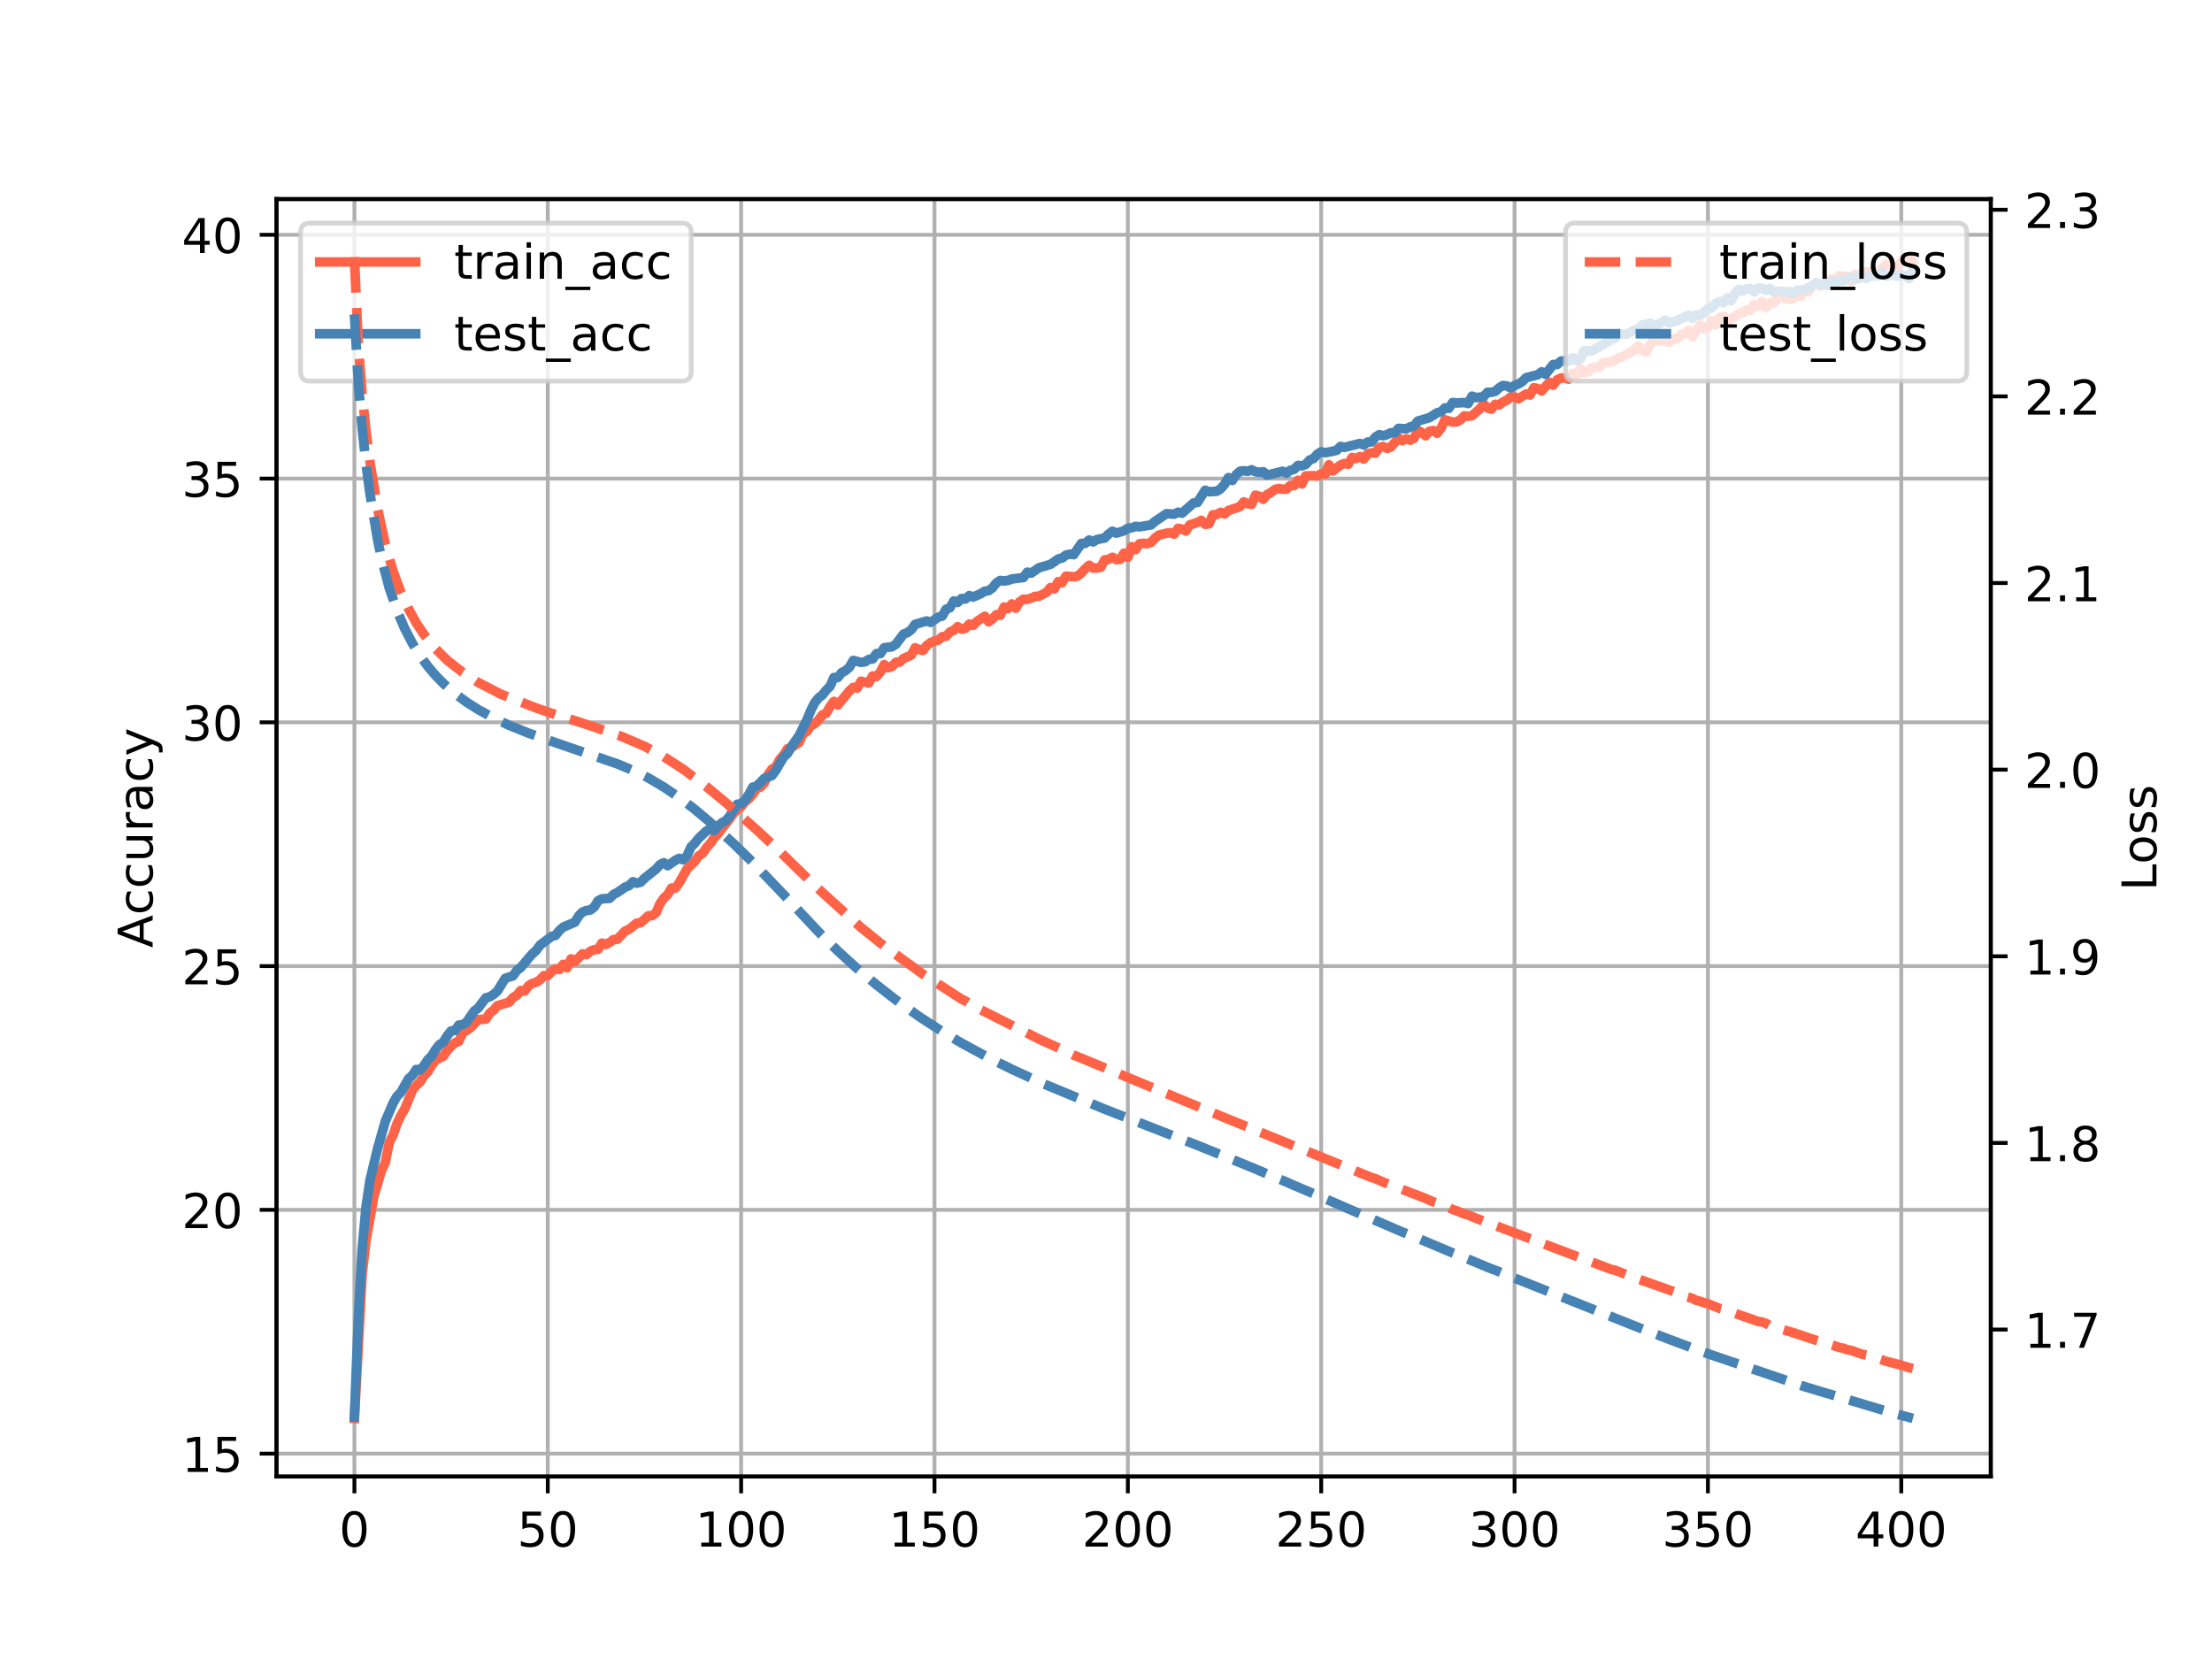 <?xml version="1.0" encoding="utf-8" standalone="no"?>
<!DOCTYPE svg PUBLIC "-//W3C//DTD SVG 1.1//EN"
  "http://www.w3.org/Graphics/SVG/1.1/DTD/svg11.dtd">
<!-- Created with matplotlib (http://matplotlib.org/) -->
<svg height="345.6pt" version="1.1" viewBox="0 0 460.8 345.6" width="460.8pt" xmlns="http://www.w3.org/2000/svg" xmlns:xlink="http://www.w3.org/1999/xlink">
 <defs>
  <style type="text/css">
*{stroke-linecap:butt;stroke-linejoin:round;}
  </style>
 </defs>
 <g id="figure_1">
  <g id="patch_1">
   <path d="M 0 345.6 
L 460.8 345.6 
L 460.8 0 
L 0 0 
z
" style="fill:#ffffff;"/>
  </g>
  <g id="axes_1">
   <g id="patch_2">
    <path d="M 57.6 307.584 
L 414.72 307.584 
L 414.72 41.472 
L 57.6 41.472 
z
" style="fill:#ffffff;"/>
   </g>
   <g id="matplotlib.axis_1">
    <g id="xtick_1">
     <g id="line2d_1">
      <path clip-path="url(#p25a340b4e6)" d="M 73.833 307.584 
L 73.833 41.472 
" style="fill:none;stroke:#b0b0b0;stroke-linecap:square;stroke-width:0.8;"/>
     </g>
     <g id="line2d_2">
      <defs>
       <path d="M 0 0 
L 0 3.5 
" id="mfbee937293" style="stroke:#000000;stroke-width:0.8;"/>
      </defs>
      <g>
       <use style="stroke:#000000;stroke-width:0.8;" x="73.833" xlink:href="#mfbee937293" y="307.584"/>
      </g>
     </g>
     <g id="text_1">
      <!-- 0 -->
      <defs>
       <path d="M 31.781 66.406 
Q 24.172 66.406 20.328 58.906 
Q 16.5 51.422 16.5 36.375 
Q 16.5 21.391 20.328 13.891 
Q 24.172 6.391 31.781 6.391 
Q 39.453 6.391 43.281 13.891 
Q 47.125 21.391 47.125 36.375 
Q 47.125 51.422 43.281 58.906 
Q 39.453 66.406 31.781 66.406 
z
M 31.781 74.219 
Q 44.047 74.219 50.516 64.516 
Q 56.984 54.828 56.984 36.375 
Q 56.984 17.969 50.516 8.266 
Q 44.047 -1.422 31.781 -1.422 
Q 19.531 -1.422 13.062 8.266 
Q 6.594 17.969 6.594 36.375 
Q 6.594 54.828 13.062 64.516 
Q 19.531 74.219 31.781 74.219 
z
" id="DejaVuSans-30"/>
      </defs>
      <g transform="translate(70.651 322.182)scale(0.1 -0.1)">
       <use xlink:href="#DejaVuSans-30"/>
      </g>
     </g>
    </g>
    <g id="xtick_2">
     <g id="line2d_3">
      <path clip-path="url(#p25a340b4e6)" d="M 114.112 307.584 
L 114.112 41.472 
" style="fill:none;stroke:#b0b0b0;stroke-linecap:square;stroke-width:0.8;"/>
     </g>
     <g id="line2d_4">
      <g>
       <use style="stroke:#000000;stroke-width:0.8;" x="114.112" xlink:href="#mfbee937293" y="307.584"/>
      </g>
     </g>
     <g id="text_2">
      <!-- 50 -->
      <defs>
       <path d="M 10.797 72.906 
L 49.516 72.906 
L 49.516 64.594 
L 19.828 64.594 
L 19.828 46.734 
Q 21.969 47.469 24.109 47.828 
Q 26.266 48.188 28.422 48.188 
Q 40.625 48.188 47.75 41.5 
Q 54.891 34.812 54.891 23.391 
Q 54.891 11.625 47.562 5.094 
Q 40.234 -1.422 26.906 -1.422 
Q 22.312 -1.422 17.547 -0.641 
Q 12.797 0.141 7.719 1.703 
L 7.719 11.625 
Q 12.109 9.234 16.797 8.062 
Q 21.484 6.891 26.703 6.891 
Q 35.156 6.891 40.078 11.328 
Q 45.016 15.766 45.016 23.391 
Q 45.016 31 40.078 35.438 
Q 35.156 39.891 26.703 39.891 
Q 22.75 39.891 18.812 39.016 
Q 14.891 38.141 10.797 36.281 
z
" id="DejaVuSans-35"/>
      </defs>
      <g transform="translate(107.75 322.182)scale(0.1 -0.1)">
       <use xlink:href="#DejaVuSans-35"/>
       <use x="63.623" xlink:href="#DejaVuSans-30"/>
      </g>
     </g>
    </g>
    <g id="xtick_3">
     <g id="line2d_5">
      <path clip-path="url(#p25a340b4e6)" d="M 154.392 307.584 
L 154.392 41.472 
" style="fill:none;stroke:#b0b0b0;stroke-linecap:square;stroke-width:0.8;"/>
     </g>
     <g id="line2d_6">
      <g>
       <use style="stroke:#000000;stroke-width:0.8;" x="154.392" xlink:href="#mfbee937293" y="307.584"/>
      </g>
     </g>
     <g id="text_3">
      <!-- 100 -->
      <defs>
       <path d="M 12.406 8.297 
L 28.516 8.297 
L 28.516 63.922 
L 10.984 60.406 
L 10.984 69.391 
L 28.422 72.906 
L 38.281 72.906 
L 38.281 8.297 
L 54.391 8.297 
L 54.391 0 
L 12.406 0 
z
" id="DejaVuSans-31"/>
      </defs>
      <g transform="translate(144.848 322.182)scale(0.1 -0.1)">
       <use xlink:href="#DejaVuSans-31"/>
       <use x="63.623" xlink:href="#DejaVuSans-30"/>
       <use x="127.246" xlink:href="#DejaVuSans-30"/>
      </g>
     </g>
    </g>
    <g id="xtick_4">
     <g id="line2d_7">
      <path clip-path="url(#p25a340b4e6)" d="M 194.672 307.584 
L 194.672 41.472 
" style="fill:none;stroke:#b0b0b0;stroke-linecap:square;stroke-width:0.8;"/>
     </g>
     <g id="line2d_8">
      <g>
       <use style="stroke:#000000;stroke-width:0.8;" x="194.672" xlink:href="#mfbee937293" y="307.584"/>
      </g>
     </g>
     <g id="text_4">
      <!-- 150 -->
      <g transform="translate(185.128 322.182)scale(0.1 -0.1)">
       <use xlink:href="#DejaVuSans-31"/>
       <use x="63.623" xlink:href="#DejaVuSans-35"/>
       <use x="127.246" xlink:href="#DejaVuSans-30"/>
      </g>
     </g>
    </g>
    <g id="xtick_5">
     <g id="line2d_9">
      <path clip-path="url(#p25a340b4e6)" d="M 234.952 307.584 
L 234.952 41.472 
" style="fill:none;stroke:#b0b0b0;stroke-linecap:square;stroke-width:0.8;"/>
     </g>
     <g id="line2d_10">
      <g>
       <use style="stroke:#000000;stroke-width:0.8;" x="234.952" xlink:href="#mfbee937293" y="307.584"/>
      </g>
     </g>
     <g id="text_5">
      <!-- 200 -->
      <defs>
       <path d="M 19.188 8.297 
L 53.609 8.297 
L 53.609 0 
L 7.328 0 
L 7.328 8.297 
Q 12.938 14.109 22.625 23.891 
Q 32.328 33.688 34.812 36.531 
Q 39.547 41.844 41.422 45.531 
Q 43.312 49.219 43.312 52.781 
Q 43.312 58.594 39.234 62.25 
Q 35.156 65.922 28.609 65.922 
Q 23.969 65.922 18.812 64.312 
Q 13.672 62.703 7.812 59.422 
L 7.812 69.391 
Q 13.766 71.781 18.938 73 
Q 24.125 74.219 28.422 74.219 
Q 39.75 74.219 46.484 68.547 
Q 53.219 62.891 53.219 53.422 
Q 53.219 48.922 51.531 44.891 
Q 49.859 40.875 45.406 35.406 
Q 44.188 33.984 37.641 27.219 
Q 31.109 20.453 19.188 8.297 
z
" id="DejaVuSans-32"/>
      </defs>
      <g transform="translate(225.408 322.182)scale(0.1 -0.1)">
       <use xlink:href="#DejaVuSans-32"/>
       <use x="63.623" xlink:href="#DejaVuSans-30"/>
       <use x="127.246" xlink:href="#DejaVuSans-30"/>
      </g>
     </g>
    </g>
    <g id="xtick_6">
     <g id="line2d_11">
      <path clip-path="url(#p25a340b4e6)" d="M 275.231 307.584 
L 275.231 41.472 
" style="fill:none;stroke:#b0b0b0;stroke-linecap:square;stroke-width:0.8;"/>
     </g>
     <g id="line2d_12">
      <g>
       <use style="stroke:#000000;stroke-width:0.8;" x="275.231" xlink:href="#mfbee937293" y="307.584"/>
      </g>
     </g>
     <g id="text_6">
      <!-- 250 -->
      <g transform="translate(265.688 322.182)scale(0.1 -0.1)">
       <use xlink:href="#DejaVuSans-32"/>
       <use x="63.623" xlink:href="#DejaVuSans-35"/>
       <use x="127.246" xlink:href="#DejaVuSans-30"/>
      </g>
     </g>
    </g>
    <g id="xtick_7">
     <g id="line2d_13">
      <path clip-path="url(#p25a340b4e6)" d="M 315.511 307.584 
L 315.511 41.472 
" style="fill:none;stroke:#b0b0b0;stroke-linecap:square;stroke-width:0.8;"/>
     </g>
     <g id="line2d_14">
      <g>
       <use style="stroke:#000000;stroke-width:0.8;" x="315.511" xlink:href="#mfbee937293" y="307.584"/>
      </g>
     </g>
     <g id="text_7">
      <!-- 300 -->
      <defs>
       <path d="M 40.578 39.312 
Q 47.656 37.797 51.625 33 
Q 55.609 28.219 55.609 21.188 
Q 55.609 10.406 48.188 4.484 
Q 40.766 -1.422 27.094 -1.422 
Q 22.516 -1.422 17.656 -0.516 
Q 12.797 0.391 7.625 2.203 
L 7.625 11.719 
Q 11.719 9.328 16.594 8.109 
Q 21.484 6.891 26.812 6.891 
Q 36.078 6.891 40.938 10.547 
Q 45.797 14.203 45.797 21.188 
Q 45.797 27.641 41.281 31.266 
Q 36.766 34.906 28.719 34.906 
L 20.219 34.906 
L 20.219 43.016 
L 29.109 43.016 
Q 36.375 43.016 40.234 45.922 
Q 44.094 48.828 44.094 54.297 
Q 44.094 59.906 40.109 62.906 
Q 36.141 65.922 28.719 65.922 
Q 24.656 65.922 20.016 65.031 
Q 15.375 64.156 9.812 62.312 
L 9.812 71.094 
Q 15.438 72.656 20.344 73.438 
Q 25.25 74.219 29.594 74.219 
Q 40.828 74.219 47.359 69.109 
Q 53.906 64.016 53.906 55.328 
Q 53.906 49.266 50.438 45.094 
Q 46.969 40.922 40.578 39.312 
z
" id="DejaVuSans-33"/>
      </defs>
      <g transform="translate(305.967 322.182)scale(0.1 -0.1)">
       <use xlink:href="#DejaVuSans-33"/>
       <use x="63.623" xlink:href="#DejaVuSans-30"/>
       <use x="127.246" xlink:href="#DejaVuSans-30"/>
      </g>
     </g>
    </g>
    <g id="xtick_8">
     <g id="line2d_15">
      <path clip-path="url(#p25a340b4e6)" d="M 355.791 307.584 
L 355.791 41.472 
" style="fill:none;stroke:#b0b0b0;stroke-linecap:square;stroke-width:0.8;"/>
     </g>
     <g id="line2d_16">
      <g>
       <use style="stroke:#000000;stroke-width:0.8;" x="355.791" xlink:href="#mfbee937293" y="307.584"/>
      </g>
     </g>
     <g id="text_8">
      <!-- 350 -->
      <g transform="translate(346.247 322.182)scale(0.1 -0.1)">
       <use xlink:href="#DejaVuSans-33"/>
       <use x="63.623" xlink:href="#DejaVuSans-35"/>
       <use x="127.246" xlink:href="#DejaVuSans-30"/>
      </g>
     </g>
    </g>
    <g id="xtick_9">
     <g id="line2d_17">
      <path clip-path="url(#p25a340b4e6)" d="M 396.07 307.584 
L 396.07 41.472 
" style="fill:none;stroke:#b0b0b0;stroke-linecap:square;stroke-width:0.8;"/>
     </g>
     <g id="line2d_18">
      <g>
       <use style="stroke:#000000;stroke-width:0.8;" x="396.07" xlink:href="#mfbee937293" y="307.584"/>
      </g>
     </g>
     <g id="text_9">
      <!-- 400 -->
      <defs>
       <path d="M 37.797 64.312 
L 12.891 25.391 
L 37.797 25.391 
z
M 35.203 72.906 
L 47.609 72.906 
L 47.609 25.391 
L 58.016 25.391 
L 58.016 17.188 
L 47.609 17.188 
L 47.609 0 
L 37.797 0 
L 37.797 17.188 
L 4.891 17.188 
L 4.891 26.703 
z
" id="DejaVuSans-34"/>
      </defs>
      <g transform="translate(386.527 322.182)scale(0.1 -0.1)">
       <use xlink:href="#DejaVuSans-34"/>
       <use x="63.623" xlink:href="#DejaVuSans-30"/>
       <use x="127.246" xlink:href="#DejaVuSans-30"/>
      </g>
     </g>
    </g>
   </g>
   <g id="matplotlib.axis_2">
    <g id="ytick_1">
     <g id="line2d_19">
      <path clip-path="url(#p25a340b4e6)" d="M 57.6 302.817 
L 414.72 302.817 
" style="fill:none;stroke:#b0b0b0;stroke-linecap:square;stroke-width:0.8;"/>
     </g>
     <g id="line2d_20">
      <defs>
       <path d="M 0 0 
L -3.5 0 
" id="m75c110be40" style="stroke:#000000;stroke-width:0.8;"/>
      </defs>
      <g>
       <use style="stroke:#000000;stroke-width:0.8;" x="57.6" xlink:href="#m75c110be40" y="302.817"/>
      </g>
     </g>
     <g id="text_10">
      <!-- 15 -->
      <g transform="translate(37.875 306.616)scale(0.1 -0.1)">
       <use xlink:href="#DejaVuSans-31"/>
       <use x="63.623" xlink:href="#DejaVuSans-35"/>
      </g>
     </g>
    </g>
    <g id="ytick_2">
     <g id="line2d_21">
      <path clip-path="url(#p25a340b4e6)" d="M 57.6 252.036 
L 414.72 252.036 
" style="fill:none;stroke:#b0b0b0;stroke-linecap:square;stroke-width:0.8;"/>
     </g>
     <g id="line2d_22">
      <g>
       <use style="stroke:#000000;stroke-width:0.8;" x="57.6" xlink:href="#m75c110be40" y="252.036"/>
      </g>
     </g>
     <g id="text_11">
      <!-- 20 -->
      <g transform="translate(37.875 255.836)scale(0.1 -0.1)">
       <use xlink:href="#DejaVuSans-32"/>
       <use x="63.623" xlink:href="#DejaVuSans-30"/>
      </g>
     </g>
    </g>
    <g id="ytick_3">
     <g id="line2d_23">
      <path clip-path="url(#p25a340b4e6)" d="M 57.6 201.256 
L 414.72 201.256 
" style="fill:none;stroke:#b0b0b0;stroke-linecap:square;stroke-width:0.8;"/>
     </g>
     <g id="line2d_24">
      <g>
       <use style="stroke:#000000;stroke-width:0.8;" x="57.6" xlink:href="#m75c110be40" y="201.256"/>
      </g>
     </g>
     <g id="text_12">
      <!-- 25 -->
      <g transform="translate(37.875 205.055)scale(0.1 -0.1)">
       <use xlink:href="#DejaVuSans-32"/>
       <use x="63.623" xlink:href="#DejaVuSans-35"/>
      </g>
     </g>
    </g>
    <g id="ytick_4">
     <g id="line2d_25">
      <path clip-path="url(#p25a340b4e6)" d="M 57.6 150.475 
L 414.72 150.475 
" style="fill:none;stroke:#b0b0b0;stroke-linecap:square;stroke-width:0.8;"/>
     </g>
     <g id="line2d_26">
      <g>
       <use style="stroke:#000000;stroke-width:0.8;" x="57.6" xlink:href="#m75c110be40" y="150.475"/>
      </g>
     </g>
     <g id="text_13">
      <!-- 30 -->
      <g transform="translate(37.875 154.275)scale(0.1 -0.1)">
       <use xlink:href="#DejaVuSans-33"/>
       <use x="63.623" xlink:href="#DejaVuSans-30"/>
      </g>
     </g>
    </g>
    <g id="ytick_5">
     <g id="line2d_27">
      <path clip-path="url(#p25a340b4e6)" d="M 57.6 99.695 
L 414.72 99.695 
" style="fill:none;stroke:#b0b0b0;stroke-linecap:square;stroke-width:0.8;"/>
     </g>
     <g id="line2d_28">
      <g>
       <use style="stroke:#000000;stroke-width:0.8;" x="57.6" xlink:href="#m75c110be40" y="99.695"/>
      </g>
     </g>
     <g id="text_14">
      <!-- 35 -->
      <g transform="translate(37.875 103.494)scale(0.1 -0.1)">
       <use xlink:href="#DejaVuSans-33"/>
       <use x="63.623" xlink:href="#DejaVuSans-35"/>
      </g>
     </g>
    </g>
    <g id="ytick_6">
     <g id="line2d_29">
      <path clip-path="url(#p25a340b4e6)" d="M 57.6 48.914 
L 414.72 48.914 
" style="fill:none;stroke:#b0b0b0;stroke-linecap:square;stroke-width:0.8;"/>
     </g>
     <g id="line2d_30">
      <g>
       <use style="stroke:#000000;stroke-width:0.8;" x="57.6" xlink:href="#m75c110be40" y="48.914"/>
      </g>
     </g>
     <g id="text_15">
      <!-- 40 -->
      <g transform="translate(37.875 52.714)scale(0.1 -0.1)">
       <use xlink:href="#DejaVuSans-34"/>
       <use x="63.623" xlink:href="#DejaVuSans-30"/>
      </g>
     </g>
    </g>
    <g id="text_16">
     <!-- Accuracy -->
     <defs>
      <path d="M 34.188 63.188 
L 20.797 26.906 
L 47.609 26.906 
z
M 28.609 72.906 
L 39.797 72.906 
L 67.578 0 
L 57.328 0 
L 50.688 18.703 
L 17.828 18.703 
L 11.188 0 
L 0.781 0 
z
" id="DejaVuSans-41"/>
      <path d="M 48.781 52.594 
L 48.781 44.188 
Q 44.969 46.297 41.141 47.344 
Q 37.312 48.391 33.406 48.391 
Q 24.656 48.391 19.812 42.844 
Q 14.984 37.312 14.984 27.297 
Q 14.984 17.281 19.812 11.734 
Q 24.656 6.203 33.406 6.203 
Q 37.312 6.203 41.141 7.25 
Q 44.969 8.297 48.781 10.406 
L 48.781 2.094 
Q 45.016 0.344 40.984 -0.531 
Q 36.969 -1.422 32.422 -1.422 
Q 20.062 -1.422 12.781 6.344 
Q 5.516 14.109 5.516 27.297 
Q 5.516 40.672 12.859 48.328 
Q 20.219 56 33.016 56 
Q 37.156 56 41.109 55.141 
Q 45.062 54.297 48.781 52.594 
z
" id="DejaVuSans-63"/>
      <path d="M 8.5 21.578 
L 8.5 54.688 
L 17.484 54.688 
L 17.484 21.922 
Q 17.484 14.156 20.5 10.266 
Q 23.531 6.391 29.594 6.391 
Q 36.859 6.391 41.078 11.031 
Q 45.312 15.672 45.312 23.688 
L 45.312 54.688 
L 54.297 54.688 
L 54.297 0 
L 45.312 0 
L 45.312 8.406 
Q 42.047 3.422 37.719 1 
Q 33.406 -1.422 27.688 -1.422 
Q 18.266 -1.422 13.375 4.438 
Q 8.5 10.297 8.5 21.578 
z
M 31.109 56 
z
" id="DejaVuSans-75"/>
      <path d="M 41.109 46.297 
Q 39.594 47.172 37.812 47.578 
Q 36.031 48 33.891 48 
Q 26.266 48 22.188 43.047 
Q 18.109 38.094 18.109 28.812 
L 18.109 0 
L 9.078 0 
L 9.078 54.688 
L 18.109 54.688 
L 18.109 46.188 
Q 20.953 51.172 25.484 53.578 
Q 30.031 56 36.531 56 
Q 37.453 56 38.578 55.875 
Q 39.703 55.766 41.062 55.516 
z
" id="DejaVuSans-72"/>
      <path d="M 34.281 27.484 
Q 23.391 27.484 19.188 25 
Q 14.984 22.516 14.984 16.5 
Q 14.984 11.719 18.141 8.906 
Q 21.297 6.109 26.703 6.109 
Q 34.188 6.109 38.703 11.406 
Q 43.219 16.703 43.219 25.484 
L 43.219 27.484 
z
M 52.203 31.203 
L 52.203 0 
L 43.219 0 
L 43.219 8.297 
Q 40.141 3.328 35.547 0.953 
Q 30.953 -1.422 24.312 -1.422 
Q 15.922 -1.422 10.953 3.297 
Q 6 8.016 6 15.922 
Q 6 25.141 12.172 29.828 
Q 18.359 34.516 30.609 34.516 
L 43.219 34.516 
L 43.219 35.406 
Q 43.219 41.609 39.141 45 
Q 35.062 48.391 27.688 48.391 
Q 23 48.391 18.547 47.266 
Q 14.109 46.141 10.016 43.891 
L 10.016 52.203 
Q 14.938 54.109 19.578 55.047 
Q 24.219 56 28.609 56 
Q 40.484 56 46.344 49.844 
Q 52.203 43.703 52.203 31.203 
z
" id="DejaVuSans-61"/>
      <path d="M 32.172 -5.078 
Q 28.375 -14.844 24.75 -17.812 
Q 21.141 -20.797 15.094 -20.797 
L 7.906 -20.797 
L 7.906 -13.281 
L 13.188 -13.281 
Q 16.891 -13.281 18.938 -11.516 
Q 21 -9.766 23.484 -3.219 
L 25.094 0.875 
L 2.984 54.688 
L 12.5 54.688 
L 29.594 11.922 
L 46.688 54.688 
L 56.203 54.688 
z
" id="DejaVuSans-79"/>
     </defs>
     <g transform="translate(31.795 197.443)rotate(-90)scale(0.1 -0.1)">
      <use xlink:href="#DejaVuSans-41"/>
      <use x="68.393" xlink:href="#DejaVuSans-63"/>
      <use x="123.373" xlink:href="#DejaVuSans-63"/>
      <use x="178.354" xlink:href="#DejaVuSans-75"/>
      <use x="241.732" xlink:href="#DejaVuSans-72"/>
      <use x="282.846" xlink:href="#DejaVuSans-61"/>
      <use x="344.125" xlink:href="#DejaVuSans-63"/>
      <use x="399.105" xlink:href="#DejaVuSans-79"/>
     </g>
    </g>
   </g>
   <g id="line2d_31">
    <path clip-path="url(#p25a340b4e6)" d="M 73.833 295.488 
L 75.444 265.406 
L 76.25 258.378 
L 77.861 249.298 
L 79.472 243.833 
L 80.277 242.147 
L 81.083 238.021 
L 81.889 236.458 
L 82.694 234.101 
L 83.5 232.415 
L 84.305 231.035 
L 85.917 227.115 
L 86.722 226.08 
L 87.528 225.39 
L 88.333 224.049 
L 89.139 223.278 
L 89.945 221.896 
L 90.75 220.821 
L 92.361 220.007 
L 93.167 218.808 
L 93.973 217.935 
L 94.778 217.244 
L 95.584 216.919 
L 96.389 215.152 
L 98.001 214.117 
L 99.612 212.41 
L 101.223 212.289 
L 102.029 211.049 
L 102.834 210.44 
L 103.64 209.485 
L 106.057 208.772 
L 106.862 207.817 
L 107.668 207.351 
L 108.473 206.335 
L 109.279 206.478 
L 110.084 205.381 
L 110.89 204.853 
L 111.696 204.628 
L 112.501 204.121 
L 113.307 203.248 
L 114.112 203.248 
L 114.918 202.415 
L 115.724 201.805 
L 116.529 201.948 
L 117.335 200.892 
L 118.14 201.603 
L 118.946 199.753 
L 119.752 200.303 
L 121.363 198.698 
L 122.168 198.86 
L 122.974 198.149 
L 123.78 197.845 
L 124.585 197.763 
L 125.391 196.462 
L 126.196 196.747 
L 127.002 196.32 
L 127.808 195.731 
L 128.613 195.65 
L 130.224 193.944 
L 131.03 193.598 
L 132.641 192.318 
L 133.447 192.237 
L 135.058 190.775 
L 135.863 190.735 
L 136.669 190.147 
L 137.475 188.275 
L 138.28 187.099 
L 139.086 186.368 
L 139.891 185.007 
L 140.697 185.007 
L 141.503 183.89 
L 143.114 181.026 
L 144.725 179.442 
L 145.531 178.303 
L 146.336 177.796 
L 147.142 176.638 
L 147.947 175.723 
L 148.753 174.567 
L 149.559 173.695 
L 151.17 171.623 
L 151.975 170.627 
L 152.781 169.429 
L 153.587 168.634 
L 154.392 168.047 
L 155.198 167.03 
L 156.003 166.401 
L 156.809 165.448 
L 157.615 164.27 
L 158.42 163.943 
L 159.226 163.07 
L 160.031 161.343 
L 160.837 160.185 
L 161.643 159.72 
L 162.448 158.176 
L 163.254 157.284 
L 164.059 155.963 
L 164.865 155.74 
L 166.476 154.663 
L 167.282 152.856 
L 168.087 152.368 
L 168.893 151.171 
L 169.698 150.784 
L 170.504 150.013 
L 171.31 148.936 
L 172.115 148.59 
L 172.921 147.167 
L 173.726 146.112 
L 174.532 146.864 
L 176.949 143.921 
L 177.754 143.188 
L 178.56 143.351 
L 179.366 141.909 
L 180.977 142.291 
L 181.782 140.812 
L 182.588 140.935 
L 183.394 139.998 
L 184.199 138.454 
L 185.005 139.104 
L 185.81 138.862 
L 186.616 137.967 
L 187.422 137.924 
L 188.227 137.175 
L 189.838 136.464 
L 190.644 134.941 
L 191.45 135.306 
L 192.255 135.507 
L 193.061 134.453 
L 193.866 133.882 
L 194.672 133.536 
L 195.477 133.333 
L 196.283 132.623 
L 197.089 132.562 
L 197.894 131.648 
L 198.7 131.304 
L 199.505 130.551 
L 200.311 131.057 
L 201.117 130.899 
L 201.922 130.003 
L 202.728 130.267 
L 203.533 129.436 
L 205.145 128.376 
L 205.95 129.536 
L 206.756 128.926 
L 207.561 128.034 
L 208.367 128.175 
L 209.173 126.448 
L 209.978 126.773 
L 210.784 125.817 
L 211.589 126.692 
L 212.395 125.37 
L 213.201 124.823 
L 214.006 124.843 
L 214.812 124.599 
L 215.617 124.233 
L 216.423 124.214 
L 218.034 123.381 
L 218.84 122.384 
L 219.645 122.688 
L 220.451 121.145 
L 221.257 121.408 
L 222.062 120.011 
L 223.673 120.152 
L 224.479 120.009 
L 225.284 119.339 
L 226.09 118.444 
L 226.896 117.754 
L 227.701 118.345 
L 228.507 118.324 
L 229.312 118.179 
L 230.118 116.637 
L 230.924 116.535 
L 231.729 116.088 
L 232.535 116.576 
L 233.34 116.537 
L 234.146 115.236 
L 234.952 116.089 
L 235.757 113.875 
L 236.563 114.503 
L 237.368 113.267 
L 238.174 113.187 
L 238.98 113.265 
L 239.785 112.98 
L 240.591 112.106 
L 241.396 111.477 
L 243.008 111.071 
L 243.813 110.971 
L 244.619 111.255 
L 245.424 110.055 
L 246.23 110.217 
L 247.036 110.624 
L 247.841 109.348 
L 249.452 108.839 
L 250.258 108.392 
L 251.063 109.225 
L 251.869 109.102 
L 252.675 107.232 
L 253.48 107.191 
L 254.286 106.725 
L 255.091 107.071 
L 255.897 106.339 
L 257.508 105.813 
L 258.314 105.526 
L 259.119 104.554 
L 259.925 104.938 
L 260.731 105.06 
L 261.536 103.151 
L 262.342 103.377 
L 263.147 104.004 
L 263.953 103.008 
L 264.759 102.623 
L 265.564 101.971 
L 266.37 101.769 
L 267.175 101.91 
L 267.981 101.911 
L 268.787 101.138 
L 269.592 101.161 
L 270.398 100.043 
L 271.203 100.816 
L 272.009 99.131 
L 273.62 99.109 
L 274.426 99.189 
L 275.231 98.703 
L 276.037 98.763 
L 276.843 96.813 
L 277.648 98.114 
L 279.259 96.874 
L 280.065 96.55 
L 280.87 96.711 
L 281.676 95.29 
L 282.482 95.533 
L 283.287 95.106 
L 284.093 95.636 
L 284.898 94.54 
L 285.704 94.316 
L 286.51 94.397 
L 287.315 93.198 
L 288.121 93.014 
L 288.926 93.4 
L 289.732 93.136 
L 291.343 91.247 
L 292.149 91.797 
L 292.954 91.41 
L 293.76 91.694 
L 294.566 91.31 
L 295.371 89.623 
L 296.177 90.11 
L 296.982 90.78 
L 297.788 89.828 
L 298.594 89.682 
L 299.399 90.254 
L 300.205 89.198 
L 301.01 87.452 
L 302.622 87.937 
L 303.427 87.878 
L 304.233 87.471 
L 305.038 86.638 
L 305.844 86.72 
L 306.65 86.598 
L 308.261 85.197 
L 309.066 84.141 
L 309.872 84.974 
L 310.677 85.235 
L 311.483 84.221 
L 312.289 84.364 
L 313.094 83.733 
L 313.9 83.37 
L 314.705 82.693 
L 315.511 82.699 
L 316.317 83.065 
L 317.928 82.068 
L 318.733 82.292 
L 319.539 80.77 
L 320.345 80.949 
L 321.15 81.438 
L 322.761 79.629 
L 323.567 80.238 
L 324.373 79.123 
L 325.178 78.737 
L 325.984 78.757 
L 326.789 79 
L 327.595 77.822 
L 328.401 78.148 
L 329.206 76.787 
L 330.012 77.659 
L 330.817 77.477 
L 331.623 76.603 
L 332.429 76.46 
L 333.234 76.48 
L 334.04 75.505 
L 335.651 75.404 
L 336.457 75.019 
L 337.262 74.491 
L 338.068 74.265 
L 340.484 72.925 
L 341.29 72.112 
L 342.096 73.048 
L 342.901 73.354 
L 343.707 71.87 
L 344.512 70.794 
L 345.318 71.039 
L 346.124 70.955 
L 347.735 71.321 
L 348.54 70.59 
L 349.346 70.571 
L 350.152 69.736 
L 350.957 69.554 
L 351.763 68.782 
L 352.568 70.203 
L 353.374 68.824 
L 354.18 67.706 
L 354.985 68.459 
L 355.791 68.234 
L 356.596 66.792 
L 357.402 67.686 
L 358.208 66.182 
L 359.013 65.878 
L 359.819 66.752 
L 360.624 66.425 
L 362.236 65.408 
L 363.041 65.147 
L 363.847 64.579 
L 364.652 64.598 
L 365.458 63.459 
L 366.263 63.847 
L 367.069 62.81 
L 367.875 64.11 
L 368.68 63.052 
L 369.486 63.074 
L 370.291 62.158 
L 371.097 61.631 
L 371.903 62.158 
L 372.708 62.342 
L 373.514 62.26 
L 374.319 61.428 
L 375.125 61.712 
L 375.931 60.25 
L 376.736 60.798 
L 377.542 59.499 
L 378.347 59.195 
L 379.153 59.598 
L 380.764 58.99 
L 381.57 58.116 
L 382.375 59.458 
L 383.181 57.407 
L 383.987 57.63 
L 384.792 57.527 
L 385.598 58.603 
L 386.403 57.162 
L 387.209 58.017 
L 388.015 56.553 
L 388.82 56.676 
L 390.431 56.412 
L 391.237 56.614 
L 392.848 55.092 
L 395.265 55.783 
L 396.07 54.562 
L 396.876 53.568 
L 397.682 53.871 
L 398.487 54.666 
L 398.487 54.666 
" style="fill:none;stroke:#ff6347;stroke-linecap:square;stroke-width:2;"/>
   </g>
   <g id="line2d_32">
    <path clip-path="url(#p25a340b4e6)" d="M 73.833 295.2 
L 74.638 274.888 
L 75.444 260.161 
L 76.25 251.427 
L 77.055 245.943 
L 78.666 239.24 
L 80.277 233.552 
L 81.889 229.794 
L 82.694 228.373 
L 83.5 227.56 
L 85.111 224.716 
L 85.917 224.005 
L 86.722 222.787 
L 87.528 222.888 
L 88.333 221.974 
L 89.139 220.756 
L 89.945 219.943 
L 90.75 218.623 
L 91.556 217.607 
L 92.361 217.099 
L 93.167 215.779 
L 93.973 214.763 
L 94.778 214.662 
L 95.584 213.545 
L 96.389 213.443 
L 97.195 212.935 
L 98.806 210.599 
L 99.612 209.99 
L 101.223 207.857 
L 102.029 207.654 
L 102.834 207.146 
L 103.64 206.435 
L 105.251 203.795 
L 106.862 203.287 
L 107.668 202.17 
L 108.473 201.561 
L 110.084 199.631 
L 110.89 198.717 
L 111.696 198.006 
L 112.501 196.889 
L 114.918 195.061 
L 115.724 194.857 
L 116.529 193.842 
L 117.335 193.131 
L 119.752 192.115 
L 120.557 190.795 
L 121.363 189.983 
L 122.168 189.678 
L 122.974 189.576 
L 123.78 188.967 
L 124.585 187.647 
L 125.391 187.24 
L 127.002 187.139 
L 127.808 186.326 
L 128.613 185.92 
L 130.224 184.803 
L 131.03 184.498 
L 131.836 183.686 
L 132.641 183.99 
L 133.447 183.787 
L 134.252 182.975 
L 136.669 181.045 
L 137.475 180.131 
L 138.28 179.725 
L 139.086 180.334 
L 140.697 179.217 
L 141.503 178.811 
L 142.308 179.116 
L 143.114 178.303 
L 143.919 176.475 
L 144.725 175.662 
L 145.531 174.647 
L 147.142 173.123 
L 147.947 172.717 
L 148.753 173.022 
L 149.559 172.108 
L 150.364 171.397 
L 151.17 170.991 
L 151.975 170.077 
L 153.587 167.538 
L 154.392 167.436 
L 155.198 166.725 
L 156.003 165.506 
L 156.809 163.983 
L 157.615 163.78 
L 159.226 162.155 
L 160.837 161.546 
L 161.643 160.428 
L 163.254 157.686 
L 164.059 156.975 
L 164.865 155.553 
L 166.476 153.218 
L 168.087 149.968 
L 168.893 148.038 
L 169.698 146.413 
L 170.504 145.397 
L 171.31 144.788 
L 172.115 143.772 
L 172.921 142.96 
L 173.726 141.132 
L 174.532 141.132 
L 175.338 140.116 
L 176.143 139.71 
L 176.949 138.999 
L 177.754 137.577 
L 179.366 137.983 
L 180.171 137.882 
L 180.977 137.374 
L 181.782 137.272 
L 182.588 136.155 
L 183.394 136.155 
L 184.199 134.937 
L 185.81 134.733 
L 186.616 134.226 
L 188.227 132.093 
L 189.033 131.788 
L 189.838 131.179 
L 190.644 130.062 
L 193.061 129.351 
L 193.866 129.655 
L 195.477 128.538 
L 196.283 128.335 
L 197.089 126.913 
L 197.894 126.609 
L 198.7 125.187 
L 199.505 125.491 
L 200.311 124.679 
L 201.117 124.78 
L 201.922 124.07 
L 202.728 124.374 
L 204.339 123.663 
L 205.145 123.155 
L 205.95 123.054 
L 206.756 122.445 
L 207.561 121.429 
L 208.367 120.921 
L 209.173 121.023 
L 209.978 120.921 
L 210.784 120.616 
L 213.201 120.312 
L 214.006 119.195 
L 214.812 119.398 
L 216.423 118.281 
L 218.84 117.57 
L 220.451 116.452 
L 221.257 116.249 
L 222.062 115.64 
L 222.868 115.437 
L 223.673 115.538 
L 225.284 113.202 
L 226.09 113.202 
L 226.896 112.492 
L 227.701 112.898 
L 228.507 112.39 
L 230.118 112.085 
L 230.924 111.273 
L 231.729 110.663 
L 232.535 111.07 
L 234.146 110.562 
L 234.952 110.054 
L 235.757 109.953 
L 236.563 109.648 
L 237.368 109.749 
L 239.785 109.343 
L 240.591 108.632 
L 243.008 107.007 
L 244.619 107.109 
L 245.424 106.703 
L 246.23 106.906 
L 248.647 104.773 
L 249.452 104.671 
L 251.063 102.132 
L 251.869 102.437 
L 253.48 102.335 
L 254.286 101.828 
L 255.091 100.914 
L 255.897 99.492 
L 256.703 100.101 
L 257.508 98.882 
L 258.314 98.171 
L 259.119 98.07 
L 259.925 98.171 
L 260.731 97.867 
L 261.536 98.273 
L 262.342 98.375 
L 263.147 98.273 
L 263.953 98.984 
L 267.175 98.171 
L 267.981 98.578 
L 268.787 97.968 
L 269.592 97.765 
L 270.398 96.953 
L 271.203 97.054 
L 272.009 96.75 
L 272.815 95.836 
L 273.62 95.531 
L 274.426 94.617 
L 275.231 94.109 
L 276.037 94.312 
L 277.648 94.007 
L 278.454 93.804 
L 279.259 92.992 
L 280.065 93.195 
L 283.287 92.382 
L 284.093 92.687 
L 284.898 92.078 
L 285.704 92.078 
L 286.51 91.062 
L 287.315 90.554 
L 288.121 90.758 
L 288.926 90.554 
L 289.732 90.148 
L 290.538 90.148 
L 291.343 89.234 
L 292.954 89.336 
L 293.76 88.929 
L 294.566 88.726 
L 295.371 87.711 
L 297.788 87 
L 299.399 85.984 
L 300.205 85.781 
L 301.01 84.969 
L 301.816 85.07 
L 302.622 83.851 
L 303.427 83.953 
L 305.038 83.851 
L 305.844 84.054 
L 306.65 82.531 
L 307.455 82.836 
L 309.066 82.633 
L 309.872 81.719 
L 310.677 81.719 
L 311.483 81.515 
L 312.289 80.805 
L 313.094 80.297 
L 313.9 80.398 
L 314.705 80.805 
L 315.511 80.297 
L 316.317 79.992 
L 317.122 79.484 
L 317.928 78.672 
L 320.345 78.062 
L 321.15 77.453 
L 321.956 77.961 
L 323.567 75.93 
L 324.373 75.93 
L 325.178 75.219 
L 325.984 75.117 
L 326.789 75.219 
L 327.595 74.508 
L 328.401 75.117 
L 329.206 74.711 
L 330.012 73.086 
L 331.623 73.086 
L 333.234 72.172 
L 334.845 71.258 
L 335.651 70.75 
L 336.457 70.445 
L 337.262 69.43 
L 338.068 69.633 
L 338.873 69.633 
L 340.484 68.719 
L 341.29 68.617 
L 342.096 67.703 
L 342.901 67.602 
L 343.707 67.297 
L 344.512 67.805 
L 345.318 67.602 
L 346.929 66.688 
L 347.735 67.297 
L 349.346 66.789 
L 351.763 65.672 
L 352.568 66.281 
L 353.374 65.57 
L 354.18 65.672 
L 355.791 64.352 
L 356.596 64.149 
L 357.402 63.234 
L 358.208 62.828 
L 359.013 63.031 
L 359.819 62.016 
L 360.624 62.625 
L 361.43 61.102 
L 362.236 60.289 
L 363.041 60.594 
L 363.847 60.188 
L 364.652 60.086 
L 365.458 60.797 
L 366.263 59.985 
L 367.069 60.086 
L 367.875 60.492 
L 368.68 60.086 
L 369.486 60.797 
L 370.291 60.695 
L 371.903 60.797 
L 372.708 60.797 
L 373.514 61.102 
L 374.319 60.492 
L 375.931 60.391 
L 377.542 59.477 
L 378.347 58.867 
L 379.153 59.274 
L 379.959 59.071 
L 380.764 59.477 
L 381.57 58.563 
L 382.375 58.969 
L 383.181 58.36 
L 383.987 58.563 
L 384.792 57.953 
L 385.598 57.75 
L 386.403 58.258 
L 387.209 57.649 
L 388.82 57.953 
L 389.626 57.547 
L 391.237 57.446 
L 392.043 56.735 
L 392.848 57.547 
L 393.654 57.446 
L 394.459 57.141 
L 395.265 57.547 
L 396.07 57.242 
L 396.876 57.344 
L 397.682 58.055 
L 398.487 56.227 
L 398.487 56.227 
" style="fill:none;stroke:#4682b4;stroke-linecap:square;stroke-width:2;"/>
   </g>
   <g id="patch_3">
    <path d="M 57.6 307.584 
L 57.6 41.472 
" style="fill:none;stroke:#000000;stroke-linecap:square;stroke-linejoin:miter;stroke-width:0.8;"/>
   </g>
   <g id="patch_4">
    <path d="M 414.72 307.584 
L 414.72 41.472 
" style="fill:none;stroke:#000000;stroke-linecap:square;stroke-linejoin:miter;stroke-width:0.8;"/>
   </g>
   <g id="patch_5">
    <path d="M 57.6 307.584 
L 414.72 307.584 
" style="fill:none;stroke:#000000;stroke-linecap:square;stroke-linejoin:miter;stroke-width:0.8;"/>
   </g>
   <g id="patch_6">
    <path d="M 57.6 41.472 
L 414.72 41.472 
" style="fill:none;stroke:#000000;stroke-linecap:square;stroke-linejoin:miter;stroke-width:0.8;"/>
   </g>
   <g id="legend_1">
    <g id="patch_7">
     <path d="M 64.6 79.385 
L 142 79.385 
Q 144 79.385 144 77.385 
L 144 48.472 
Q 144 46.472 142 46.472 
L 64.6 46.472 
Q 62.6 46.472 62.6 48.472 
L 62.6 77.385 
Q 62.6 79.385 64.6 79.385 
z
" style="fill:#ffffff;opacity:0.8;stroke:#cccccc;stroke-linejoin:miter;"/>
    </g>
    <g id="line2d_33">
     <path d="M 66.6 54.57 
L 86.6 54.57 
" style="fill:none;stroke:#ff6347;stroke-linecap:square;stroke-width:2;"/>
    </g>
    <g id="line2d_34"/>
    <g id="text_17">
     <!-- train_acc -->
     <defs>
      <path d="M 18.312 70.219 
L 18.312 54.688 
L 36.812 54.688 
L 36.812 47.703 
L 18.312 47.703 
L 18.312 18.016 
Q 18.312 11.328 20.141 9.422 
Q 21.969 7.516 27.594 7.516 
L 36.812 7.516 
L 36.812 0 
L 27.594 0 
Q 17.188 0 13.234 3.875 
Q 9.281 7.766 9.281 18.016 
L 9.281 47.703 
L 2.688 47.703 
L 2.688 54.688 
L 9.281 54.688 
L 9.281 70.219 
z
" id="DejaVuSans-74"/>
      <path d="M 9.422 54.688 
L 18.406 54.688 
L 18.406 0 
L 9.422 0 
z
M 9.422 75.984 
L 18.406 75.984 
L 18.406 64.594 
L 9.422 64.594 
z
" id="DejaVuSans-69"/>
      <path d="M 54.891 33.016 
L 54.891 0 
L 45.906 0 
L 45.906 32.719 
Q 45.906 40.484 42.875 44.328 
Q 39.844 48.188 33.797 48.188 
Q 26.516 48.188 22.312 43.547 
Q 18.109 38.922 18.109 30.906 
L 18.109 0 
L 9.078 0 
L 9.078 54.688 
L 18.109 54.688 
L 18.109 46.188 
Q 21.344 51.125 25.703 53.562 
Q 30.078 56 35.797 56 
Q 45.219 56 50.047 50.172 
Q 54.891 44.344 54.891 33.016 
z
" id="DejaVuSans-6e"/>
      <path d="M 50.984 -16.609 
L 50.984 -23.578 
L -0.984 -23.578 
L -0.984 -16.609 
z
" id="DejaVuSans-5f"/>
     </defs>
     <g transform="translate(94.6 58.07)scale(0.1 -0.1)">
      <use xlink:href="#DejaVuSans-74"/>
      <use x="39.209" xlink:href="#DejaVuSans-72"/>
      <use x="80.322" xlink:href="#DejaVuSans-61"/>
      <use x="141.602" xlink:href="#DejaVuSans-69"/>
      <use x="169.385" xlink:href="#DejaVuSans-6e"/>
      <use x="232.764" xlink:href="#DejaVuSans-5f"/>
      <use x="282.764" xlink:href="#DejaVuSans-61"/>
      <use x="344.043" xlink:href="#DejaVuSans-63"/>
      <use x="399.023" xlink:href="#DejaVuSans-63"/>
     </g>
    </g>
    <g id="line2d_35">
     <path d="M 66.6 69.527 
L 86.6 69.527 
" style="fill:none;stroke:#4682b4;stroke-linecap:square;stroke-width:2;"/>
    </g>
    <g id="line2d_36"/>
    <g id="text_18">
     <!-- test_acc -->
     <defs>
      <path d="M 56.203 29.594 
L 56.203 25.203 
L 14.891 25.203 
Q 15.484 15.922 20.484 11.062 
Q 25.484 6.203 34.422 6.203 
Q 39.594 6.203 44.453 7.469 
Q 49.312 8.734 54.109 11.281 
L 54.109 2.781 
Q 49.266 0.734 44.188 -0.344 
Q 39.109 -1.422 33.891 -1.422 
Q 20.797 -1.422 13.156 6.188 
Q 5.516 13.812 5.516 26.812 
Q 5.516 40.234 12.766 48.109 
Q 20.016 56 32.328 56 
Q 43.359 56 49.781 48.891 
Q 56.203 41.797 56.203 29.594 
z
M 47.219 32.234 
Q 47.125 39.594 43.094 43.984 
Q 39.062 48.391 32.422 48.391 
Q 24.906 48.391 20.391 44.141 
Q 15.875 39.891 15.188 32.172 
z
" id="DejaVuSans-65"/>
      <path d="M 44.281 53.078 
L 44.281 44.578 
Q 40.484 46.531 36.375 47.5 
Q 32.281 48.484 27.875 48.484 
Q 21.188 48.484 17.844 46.438 
Q 14.5 44.391 14.5 40.281 
Q 14.5 37.156 16.891 35.375 
Q 19.281 33.594 26.516 31.984 
L 29.594 31.297 
Q 39.156 29.25 43.188 25.516 
Q 47.219 21.781 47.219 15.094 
Q 47.219 7.469 41.188 3.016 
Q 35.156 -1.422 24.609 -1.422 
Q 20.219 -1.422 15.453 -0.562 
Q 10.688 0.297 5.422 2 
L 5.422 11.281 
Q 10.406 8.688 15.234 7.391 
Q 20.062 6.109 24.812 6.109 
Q 31.156 6.109 34.562 8.281 
Q 37.984 10.453 37.984 14.406 
Q 37.984 18.062 35.516 20.016 
Q 33.062 21.969 24.703 23.781 
L 21.578 24.516 
Q 13.234 26.266 9.516 29.906 
Q 5.812 33.547 5.812 39.891 
Q 5.812 47.609 11.281 51.797 
Q 16.75 56 26.812 56 
Q 31.781 56 36.172 55.266 
Q 40.578 54.547 44.281 53.078 
z
" id="DejaVuSans-73"/>
     </defs>
     <g transform="translate(94.6 73.027)scale(0.1 -0.1)">
      <use xlink:href="#DejaVuSans-74"/>
      <use x="39.209" xlink:href="#DejaVuSans-65"/>
      <use x="100.732" xlink:href="#DejaVuSans-73"/>
      <use x="152.832" xlink:href="#DejaVuSans-74"/>
      <use x="192.041" xlink:href="#DejaVuSans-5f"/>
      <use x="242.041" xlink:href="#DejaVuSans-61"/>
      <use x="303.32" xlink:href="#DejaVuSans-63"/>
      <use x="358.301" xlink:href="#DejaVuSans-63"/>
     </g>
    </g>
   </g>
  </g>
  <g id="axes_2">
   <g id="matplotlib.axis_3">
    <g id="ytick_7">
     <g id="line2d_37">
      <defs>
       <path d="M 0 0 
L 3.5 0 
" id="m1f7d1df687" style="stroke:#000000;stroke-width:0.8;"/>
      </defs>
      <g>
       <use style="stroke:#000000;stroke-width:0.8;" x="414.72" xlink:href="#m1f7d1df687" y="276.971"/>
      </g>
     </g>
     <g id="text_19">
      <!-- 1.7 -->
      <defs>
       <path d="M 10.688 12.406 
L 21 12.406 
L 21 0 
L 10.688 0 
z
" id="DejaVuSans-2e"/>
       <path d="M 8.203 72.906 
L 55.078 72.906 
L 55.078 68.703 
L 28.609 0 
L 18.312 0 
L 43.219 64.594 
L 8.203 64.594 
z
" id="DejaVuSans-37"/>
      </defs>
      <g transform="translate(421.72 280.77)scale(0.1 -0.1)">
       <use xlink:href="#DejaVuSans-31"/>
       <use x="63.623" xlink:href="#DejaVuSans-2e"/>
       <use x="95.41" xlink:href="#DejaVuSans-37"/>
      </g>
     </g>
    </g>
    <g id="ytick_8">
     <g id="line2d_38">
      <g>
       <use style="stroke:#000000;stroke-width:0.8;" x="414.72" xlink:href="#m1f7d1df687" y="238.092"/>
      </g>
     </g>
     <g id="text_20">
      <!-- 1.8 -->
      <defs>
       <path d="M 31.781 34.625 
Q 24.75 34.625 20.719 30.859 
Q 16.703 27.094 16.703 20.516 
Q 16.703 13.922 20.719 10.156 
Q 24.75 6.391 31.781 6.391 
Q 38.812 6.391 42.859 10.172 
Q 46.922 13.969 46.922 20.516 
Q 46.922 27.094 42.891 30.859 
Q 38.875 34.625 31.781 34.625 
z
M 21.922 38.812 
Q 15.578 40.375 12.031 44.719 
Q 8.5 49.078 8.5 55.328 
Q 8.5 64.062 14.719 69.141 
Q 20.953 74.219 31.781 74.219 
Q 42.672 74.219 48.875 69.141 
Q 55.078 64.062 55.078 55.328 
Q 55.078 49.078 51.531 44.719 
Q 48 40.375 41.703 38.812 
Q 48.828 37.156 52.797 32.312 
Q 56.781 27.484 56.781 20.516 
Q 56.781 9.906 50.312 4.234 
Q 43.844 -1.422 31.781 -1.422 
Q 19.734 -1.422 13.25 4.234 
Q 6.781 9.906 6.781 20.516 
Q 6.781 27.484 10.781 32.312 
Q 14.797 37.156 21.922 38.812 
z
M 18.312 54.391 
Q 18.312 48.734 21.844 45.562 
Q 25.391 42.391 31.781 42.391 
Q 38.141 42.391 41.719 45.562 
Q 45.312 48.734 45.312 54.391 
Q 45.312 60.062 41.719 63.234 
Q 38.141 66.406 31.781 66.406 
Q 25.391 66.406 21.844 63.234 
Q 18.312 60.062 18.312 54.391 
z
" id="DejaVuSans-38"/>
      </defs>
      <g transform="translate(421.72 241.891)scale(0.1 -0.1)">
       <use xlink:href="#DejaVuSans-31"/>
       <use x="63.623" xlink:href="#DejaVuSans-2e"/>
       <use x="95.41" xlink:href="#DejaVuSans-38"/>
      </g>
     </g>
    </g>
    <g id="ytick_9">
     <g id="line2d_39">
      <g>
       <use style="stroke:#000000;stroke-width:0.8;" x="414.72" xlink:href="#m1f7d1df687" y="199.213"/>
      </g>
     </g>
     <g id="text_21">
      <!-- 1.9 -->
      <defs>
       <path d="M 10.984 1.516 
L 10.984 10.5 
Q 14.703 8.734 18.5 7.812 
Q 22.312 6.891 25.984 6.891 
Q 35.75 6.891 40.891 13.453 
Q 46.047 20.016 46.781 33.406 
Q 43.953 29.203 39.594 26.953 
Q 35.25 24.703 29.984 24.703 
Q 19.047 24.703 12.672 31.312 
Q 6.297 37.938 6.297 49.422 
Q 6.297 60.641 12.938 67.422 
Q 19.578 74.219 30.609 74.219 
Q 43.266 74.219 49.922 64.516 
Q 56.594 54.828 56.594 36.375 
Q 56.594 19.141 48.406 8.859 
Q 40.234 -1.422 26.422 -1.422 
Q 22.703 -1.422 18.891 -0.688 
Q 15.094 0.047 10.984 1.516 
z
M 30.609 32.422 
Q 37.25 32.422 41.125 36.953 
Q 45.016 41.5 45.016 49.422 
Q 45.016 57.281 41.125 61.844 
Q 37.25 66.406 30.609 66.406 
Q 23.969 66.406 20.094 61.844 
Q 16.219 57.281 16.219 49.422 
Q 16.219 41.5 20.094 36.953 
Q 23.969 32.422 30.609 32.422 
z
" id="DejaVuSans-39"/>
      </defs>
      <g transform="translate(421.72 203.012)scale(0.1 -0.1)">
       <use xlink:href="#DejaVuSans-31"/>
       <use x="63.623" xlink:href="#DejaVuSans-2e"/>
       <use x="95.41" xlink:href="#DejaVuSans-39"/>
      </g>
     </g>
    </g>
    <g id="ytick_10">
     <g id="line2d_40">
      <g>
       <use style="stroke:#000000;stroke-width:0.8;" x="414.72" xlink:href="#m1f7d1df687" y="160.333"/>
      </g>
     </g>
     <g id="text_22">
      <!-- 2.0 -->
      <g transform="translate(421.72 164.133)scale(0.1 -0.1)">
       <use xlink:href="#DejaVuSans-32"/>
       <use x="63.623" xlink:href="#DejaVuSans-2e"/>
       <use x="95.41" xlink:href="#DejaVuSans-30"/>
      </g>
     </g>
    </g>
    <g id="ytick_11">
     <g id="line2d_41">
      <g>
       <use style="stroke:#000000;stroke-width:0.8;" x="414.72" xlink:href="#m1f7d1df687" y="121.454"/>
      </g>
     </g>
     <g id="text_23">
      <!-- 2.1 -->
      <g transform="translate(421.72 125.254)scale(0.1 -0.1)">
       <use xlink:href="#DejaVuSans-32"/>
       <use x="63.623" xlink:href="#DejaVuSans-2e"/>
       <use x="95.41" xlink:href="#DejaVuSans-31"/>
      </g>
     </g>
    </g>
    <g id="ytick_12">
     <g id="line2d_42">
      <g>
       <use style="stroke:#000000;stroke-width:0.8;" x="414.72" xlink:href="#m1f7d1df687" y="82.575"/>
      </g>
     </g>
     <g id="text_24">
      <!-- 2.2 -->
      <g transform="translate(421.72 86.375)scale(0.1 -0.1)">
       <use xlink:href="#DejaVuSans-32"/>
       <use x="63.623" xlink:href="#DejaVuSans-2e"/>
       <use x="95.41" xlink:href="#DejaVuSans-32"/>
      </g>
     </g>
    </g>
    <g id="ytick_13">
     <g id="line2d_43">
      <g>
       <use style="stroke:#000000;stroke-width:0.8;" x="414.72" xlink:href="#m1f7d1df687" y="43.696"/>
      </g>
     </g>
     <g id="text_25">
      <!-- 2.3 -->
      <g transform="translate(421.72 47.496)scale(0.1 -0.1)">
       <use xlink:href="#DejaVuSans-32"/>
       <use x="63.623" xlink:href="#DejaVuSans-2e"/>
       <use x="95.41" xlink:href="#DejaVuSans-33"/>
      </g>
     </g>
    </g>
    <g id="text_26">
     <!-- Loss -->
     <defs>
      <path d="M 9.812 72.906 
L 19.672 72.906 
L 19.672 8.297 
L 55.172 8.297 
L 55.172 0 
L 9.812 0 
z
" id="DejaVuSans-4c"/>
      <path d="M 30.609 48.391 
Q 23.391 48.391 19.188 42.75 
Q 14.984 37.109 14.984 27.297 
Q 14.984 17.484 19.156 11.844 
Q 23.344 6.203 30.609 6.203 
Q 37.797 6.203 41.984 11.859 
Q 46.188 17.531 46.188 27.297 
Q 46.188 37.016 41.984 42.703 
Q 37.797 48.391 30.609 48.391 
z
M 30.609 56 
Q 42.328 56 49.016 48.375 
Q 55.719 40.766 55.719 27.297 
Q 55.719 13.875 49.016 6.219 
Q 42.328 -1.422 30.609 -1.422 
Q 18.844 -1.422 12.172 6.219 
Q 5.516 13.875 5.516 27.297 
Q 5.516 40.766 12.172 48.375 
Q 18.844 56 30.609 56 
z
" id="DejaVuSans-6f"/>
     </defs>
     <g transform="translate(449.222 185.582)rotate(-90)scale(0.1 -0.1)">
      <use xlink:href="#DejaVuSans-4c"/>
      <use x="55.697" xlink:href="#DejaVuSans-6f"/>
      <use x="116.879" xlink:href="#DejaVuSans-73"/>
      <use x="168.979" xlink:href="#DejaVuSans-73"/>
     </g>
    </g>
   </g>
   <g id="line2d_44">
    <path clip-path="url(#p25a340b4e6)" d="M 73.833 53.568 
L 74.638 71.754 
L 75.444 82.226 
L 76.25 89.893 
L 77.055 96.135 
L 78.666 106.032 
L 80.277 113.43 
L 81.889 119.001 
L 83.5 123.355 
L 85.111 126.846 
L 86.722 129.775 
L 88.333 132.196 
L 90.75 135.152 
L 93.167 137.552 
L 96.389 140.074 
L 99.612 142.167 
L 104.445 144.655 
L 111.696 147.493 
L 115.724 148.876 
L 119.752 150.128 
L 123.78 151.448 
L 129.419 153.39 
L 134.252 155.461 
L 138.28 157.632 
L 142.308 160.236 
L 147.142 163.857 
L 151.17 167.181 
L 157.615 172.857 
L 162.448 177.379 
L 169.698 184.459 
L 179.366 193.219 
L 184.199 197.096 
L 192.255 202.936 
L 200.311 208.136 
L 201.117 208.519 
L 201.922 209.061 
L 203.533 209.963 
L 216.423 216.455 
L 222.062 219.011 
L 223.673 219.807 
L 225.284 220.451 
L 255.091 232.82 
L 285.704 245.292 
L 286.51 245.531 
L 288.121 246.239 
L 296.982 249.663 
L 298.594 250.372 
L 299.399 250.647 
L 300.205 251.077 
L 301.816 251.535 
L 302.622 251.976 
L 303.427 252.222 
L 305.038 252.881 
L 305.844 253.103 
L 307.455 253.775 
L 319.539 258.346 
L 321.15 258.962 
L 335.651 264.443 
L 336.457 264.599 
L 339.679 265.891 
L 342.096 266.738 
L 344.512 267.586 
L 350.152 269.59 
L 350.957 270.037 
L 352.568 270.479 
L 353.374 270.893 
L 354.18 271.077 
L 354.985 271.39 
L 355.791 271.581 
L 357.402 272.238 
L 358.208 272.577 
L 359.013 272.772 
L 360.624 273.324 
L 366.263 275.277 
L 367.069 275.39 
L 367.875 275.677 
L 368.68 276.152 
L 373.514 277.609 
L 378.347 279.212 
L 380.764 279.873 
L 383.181 280.706 
L 383.987 280.856 
L 384.792 281.175 
L 385.598 281.288 
L 388.015 282.145 
L 388.82 282.289 
L 389.626 282.659 
L 390.431 282.81 
L 392.848 283.558 
L 396.07 284.4 
L 397.682 284.897 
L 398.487 285.102 
L 398.487 285.102 
" style="fill:none;stroke:#ff6347;stroke-dasharray:7.4,3.2;stroke-dashoffset:0;stroke-width:2;"/>
   </g>
   <g id="line2d_45">
    <path clip-path="url(#p25a340b4e6)" d="M 73.833 65.489 
L 74.638 79.717 
L 75.444 89.223 
L 76.25 96.636 
L 77.055 102.763 
L 78.666 112.47 
L 79.472 116.322 
L 81.083 122.46 
L 82.694 127.169 
L 84.305 130.943 
L 85.917 134.038 
L 87.528 136.629 
L 89.139 138.83 
L 90.75 140.725 
L 92.361 142.374 
L 94.778 144.488 
L 97.195 146.272 
L 99.612 147.809 
L 102.834 149.575 
L 106.057 151.092 
L 110.084 152.722 
L 115.724 154.71 
L 128.613 159.139 
L 131.836 160.473 
L 135.058 162.057 
L 138.28 163.964 
L 141.503 166.152 
L 144.725 168.6 
L 147.947 171.311 
L 152.781 175.701 
L 156.809 179.627 
L 162.448 185.529 
L 170.504 194.119 
L 174.532 198.1 
L 178.56 201.772 
L 182.588 205.157 
L 186.616 208.292 
L 191.45 211.749 
L 196.283 214.893 
L 200.311 217.296 
L 205.95 220.351 
L 210.784 222.753 
L 217.229 225.711 
L 230.118 231.059 
L 249.452 238.6 
L 253.48 240.23 
L 261.536 243.516 
L 265.564 245.257 
L 267.981 246.227 
L 269.592 246.959 
L 273.62 248.656 
L 281.676 252.16 
L 284.898 253.528 
L 292.149 256.661 
L 294.566 257.612 
L 298.594 259.316 
L 302.622 261.012 
L 305.844 262.306 
L 309.872 263.996 
L 312.289 264.919 
L 314.705 265.927 
L 342.096 276.85 
L 347.735 279.01 
L 354.985 281.735 
L 375.931 288.867 
L 394.459 294.413 
L 396.876 295.05 
L 398.487 295.488 
L 398.487 295.488 
" style="fill:none;stroke:#4682b4;stroke-dasharray:7.4,3.2;stroke-dashoffset:0;stroke-width:2;"/>
   </g>
   <g id="patch_8">
    <path d="M 57.6 307.584 
L 57.6 41.472 
" style="fill:none;stroke:#000000;stroke-linecap:square;stroke-linejoin:miter;stroke-width:0.8;"/>
   </g>
   <g id="patch_9">
    <path d="M 414.72 307.584 
L 414.72 41.472 
" style="fill:none;stroke:#000000;stroke-linecap:square;stroke-linejoin:miter;stroke-width:0.8;"/>
   </g>
   <g id="patch_10">
    <path d="M 57.6 307.584 
L 414.72 307.584 
" style="fill:none;stroke:#000000;stroke-linecap:square;stroke-linejoin:miter;stroke-width:0.8;"/>
   </g>
   <g id="patch_11">
    <path d="M 57.6 41.472 
L 414.72 41.472 
" style="fill:none;stroke:#000000;stroke-linecap:square;stroke-linejoin:miter;stroke-width:0.8;"/>
   </g>
   <g id="legend_2">
    <g id="patch_12">
     <path d="M 328.129 79.385 
L 407.72 79.385 
Q 409.72 79.385 409.72 77.385 
L 409.72 48.472 
Q 409.72 46.472 407.72 46.472 
L 328.129 46.472 
Q 326.129 46.472 326.129 48.472 
L 326.129 77.385 
Q 326.129 79.385 328.129 79.385 
z
" style="fill:#ffffff;opacity:0.8;stroke:#cccccc;stroke-linejoin:miter;"/>
    </g>
    <g id="line2d_46">
     <path d="M 330.129 54.57 
L 350.129 54.57 
" style="fill:none;stroke:#ff6347;stroke-dasharray:7.4,3.2;stroke-dashoffset:0;stroke-width:2;"/>
    </g>
    <g id="line2d_47"/>
    <g id="text_27">
     <!-- train_loss -->
     <defs>
      <path d="M 9.422 75.984 
L 18.406 75.984 
L 18.406 0 
L 9.422 0 
z
" id="DejaVuSans-6c"/>
     </defs>
     <g transform="translate(358.129 58.07)scale(0.1 -0.1)">
      <use xlink:href="#DejaVuSans-74"/>
      <use x="39.209" xlink:href="#DejaVuSans-72"/>
      <use x="80.322" xlink:href="#DejaVuSans-61"/>
      <use x="141.602" xlink:href="#DejaVuSans-69"/>
      <use x="169.385" xlink:href="#DejaVuSans-6e"/>
      <use x="232.764" xlink:href="#DejaVuSans-5f"/>
      <use x="282.764" xlink:href="#DejaVuSans-6c"/>
      <use x="310.547" xlink:href="#DejaVuSans-6f"/>
      <use x="371.729" xlink:href="#DejaVuSans-73"/>
      <use x="423.828" xlink:href="#DejaVuSans-73"/>
     </g>
    </g>
    <g id="line2d_48">
     <path d="M 330.129 69.527 
L 350.129 69.527 
" style="fill:none;stroke:#4682b4;stroke-dasharray:7.4,3.2;stroke-dashoffset:0;stroke-width:2;"/>
    </g>
    <g id="line2d_49"/>
    <g id="text_28">
     <!-- test_loss -->
     <g transform="translate(358.129 73.027)scale(0.1 -0.1)">
      <use xlink:href="#DejaVuSans-74"/>
      <use x="39.209" xlink:href="#DejaVuSans-65"/>
      <use x="100.732" xlink:href="#DejaVuSans-73"/>
      <use x="152.832" xlink:href="#DejaVuSans-74"/>
      <use x="192.041" xlink:href="#DejaVuSans-5f"/>
      <use x="242.041" xlink:href="#DejaVuSans-6c"/>
      <use x="269.824" xlink:href="#DejaVuSans-6f"/>
      <use x="331.006" xlink:href="#DejaVuSans-73"/>
      <use x="383.105" xlink:href="#DejaVuSans-73"/>
     </g>
    </g>
   </g>
  </g>
 </g>
 <defs>
  <clipPath id="p25a340b4e6">
   <rect height="266.112" width="357.12" x="57.6" y="41.472"/>
  </clipPath>
 </defs>
</svg>
